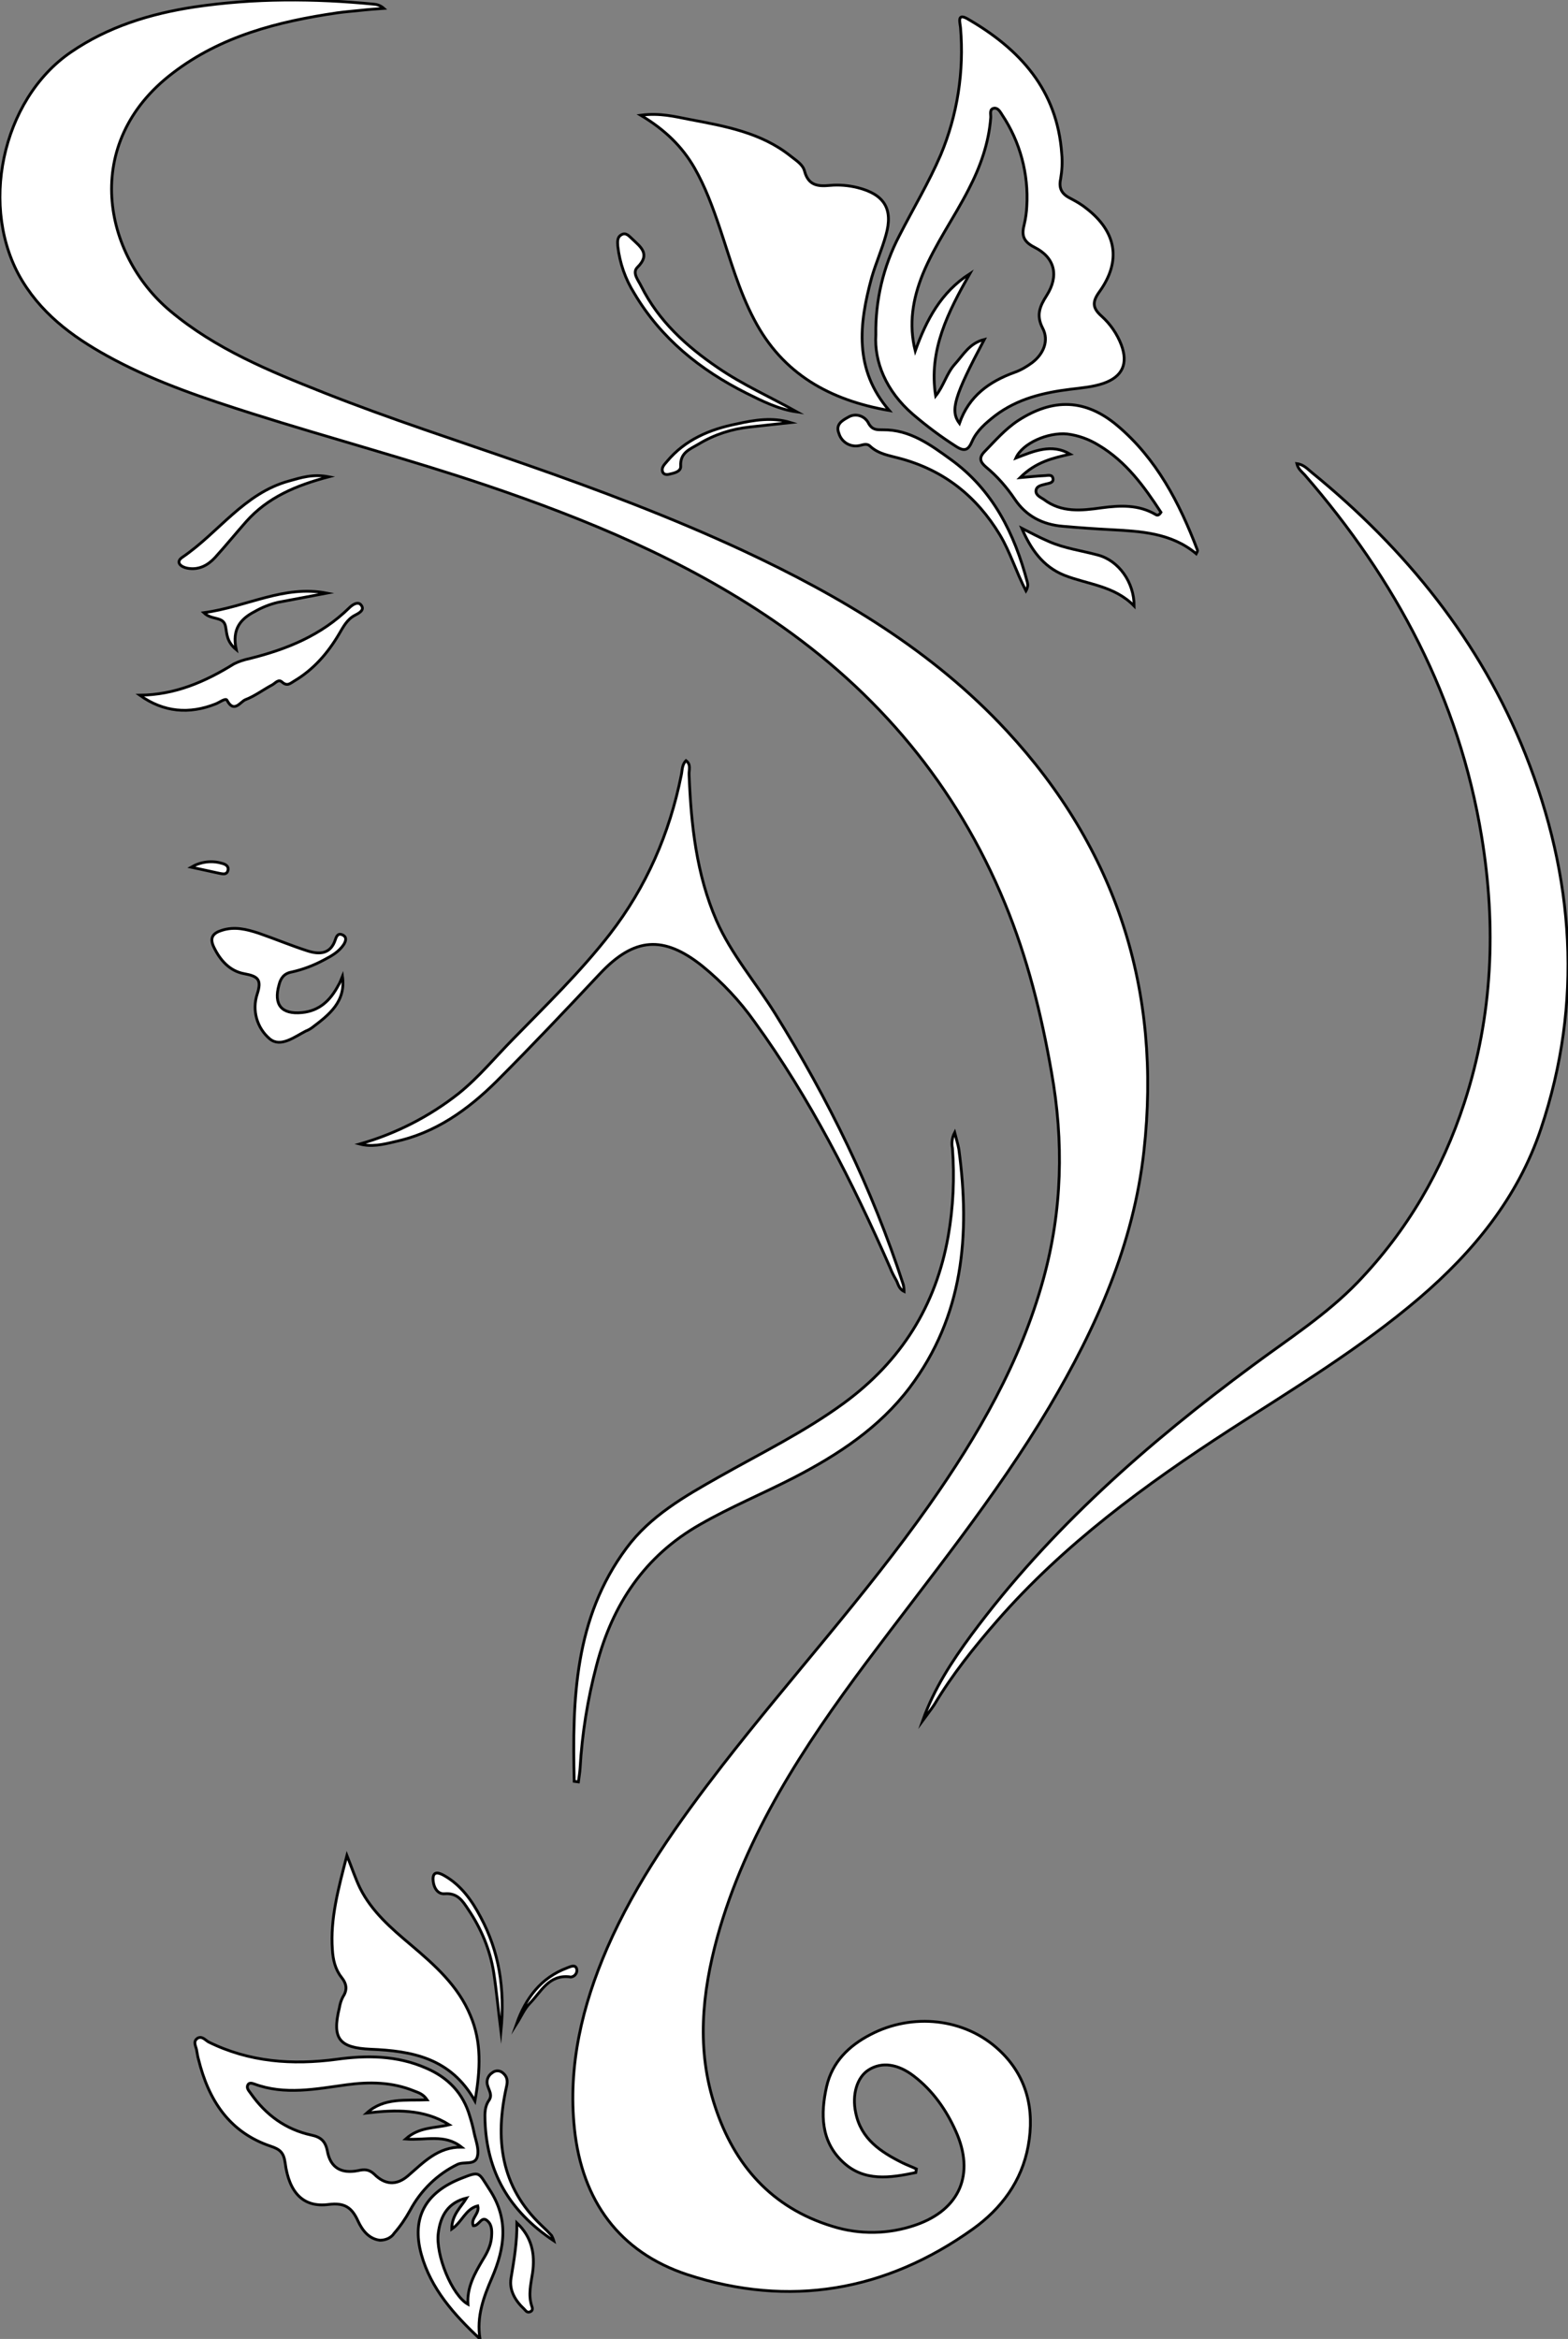 <?xml version="1.0" encoding="utf-8"?>
<!-- Generator: Adobe Illustrator 24.1.0, SVG Export Plug-In . SVG Version: 6.00 Build 0)  -->
<svg version="1.1" id="图层_1" xmlns="http://www.w3.org/2000/svg" xmlns:xlink="http://www.w3.org/1999/xlink" x="0px" y="0px"
	 viewBox="0 0 560.9 836.4" style="enable-background:new 0 0 560.9 836.4;" xml:space="preserve">
<rect x="0" y="0" width="560.9" height="836.4" fill="#808080" stroke="none"/>
<style type="text/css">
	.st0{fill:#FFFFFF;stroke:#000000;stroke-miterlimit:10;}
</style>
<path id="XF9D886M2Gra4OT15_1_" class="st0" d="M327.6,776.9c-9.1,1.9-18.5,3.4-26.1-3.8c-7.9-7.4-8-17.2-5.8-27
	c2-8.7,7.9-14.5,15.6-18.5c15-7.9,33.8-6,46.1,5.5c9.9,9.2,12.8,21.2,10.4,34.3c-2.3,12.6-9.6,22.4-19.8,29.7
	c-31.2,22.3-65.7,28.2-102.1,16.3c-24.3-8-37.7-26.4-40.4-52.1c-2.4-22.7,2.8-44.1,11.7-64.7c10.4-23.8,25.4-44.9,41.2-65.3
	c24.3-31.3,51.1-60.6,74-93.1c17.5-24.9,32.6-51,40.8-80.7c6.8-24.6,7.4-49.3,2.9-74.3c-3.6-20.6-8.6-40.7-16.6-60.1
	c-17.4-42.2-45.4-75.6-83-101.3c-31.7-21.6-66.6-36.1-102.7-48.3c-27.6-9.3-55.8-16.8-83.6-25.6C73.5,142.6,56.7,137,41,128.7
	c-13-6.9-25-15.1-33-28.2C-7.7,74.7,0.5,35.7,25.3,18.7C38.7,9.5,53.8,4.9,69.5,2.5c21.4-3.2,42.9-3.1,64.3-1
	c1.3,0.1,2.5,0.6,3.5,1.5c-2.8,0.2-5.6,0.4-8.3,0.7s-5.6,0.5-8.4,0.9C99.4,7.7,79,12.9,61.7,26.2c-32.9,25.1-24.7,65-0.8,85
	c16.2,13.6,35.5,21.5,54.9,29.2c23.7,9.4,48,17.2,72,25.6c26.4,9.2,52.6,19.1,78,30.9c34.9,16.3,67.8,35.8,94.3,64.4
	c39.3,42.4,55.5,92.9,49.1,150.3c-3.7,33.3-17,63.1-33.9,91.6c-19.2,32.3-43,61.3-65.4,91.3s-43.1,61.4-53.3,98.2
	c-5.5,20.1-7.5,40.4-0.8,60.6c6.9,21,20.3,36.2,41.9,42.8c9.8,3.1,20.3,2.9,30-0.5c15.7-5.5,21.1-18.2,14.2-33.5
	c-3.4-7.6-8.2-14.5-15-19.7c-5.7-4.4-11.5-5.2-16.2-2.2c-4.1,2.6-6,8.8-4.6,15.3c1.9,9.4,8.9,14,16.7,17.9c1.6,0.8,3.3,1.4,5,2.2
	L327.6,776.9z"/>
<path id="XF9D886M2Gra4OT15" class="st0" d="M330.1,615.2c4-11.3,10.4-21.1,17.4-30.6c28-37.8,63-68.5,100.6-96.3
	c12.8-9.5,26.3-18.1,37.5-29.7c17.8-18.5,30.3-40,38.2-64.2c10.2-31.2,11.5-63.1,6.2-95.3c-8.1-49.4-30.7-91.8-63.3-129.3
	c-1-1.1-2.3-2-2.8-4c2.5,0.3,3.9,2,5.4,3.2c33.6,27.4,60.3,60.3,76.4,100.8c17.4,43.8,20.7,88.7,5.5,133.9
	c-8.2,24.5-24.1,43.9-43.5,60.5c-21,17.9-44.5,32.1-67.6,47c-30.4,19.7-59.5,41-83.5,68.5c-8.2,9.4-16,19.2-22.4,29.9
	C332.9,611.6,331.4,613.4,330.1,615.2z"/>
<path id="XF37FFFM2Gra7OT19_1_" class="st0" d="M313.3,119.7c-0.2-12.3,2.7-24.5,8.4-35.4c4.9-9.6,10.5-18.9,14.8-28.9
	c6-14.3,8.4-29.9,7.1-45.4c-0.1-1.7-1.5-5.6,2.6-3.2c18.7,10.8,32,25.4,33.6,48.2c0.3,3,0.1,6-0.4,9c-0.8,3.7,0.7,5.6,3.8,7.1
	c1.9,1,3.8,2.1,5.5,3.5c10.7,8.3,12.5,18.7,4.6,29.7c-2.7,3.7-2.5,5.9,0.8,8.8c3.1,2.8,5.5,6.3,7,10.2c2.5,6.7,0.5,11.4-6.4,13.8
	c-3.8,1.3-7.8,1.6-11.8,2.1c-9.7,1.2-19,3.4-27,9.5c-3.3,2.6-6.5,5.3-8.2,9.2c-1.3,3-2.6,3.7-5.6,1.8c-5.5-3.5-10.7-7.4-15.6-11.6
	C316.9,139.8,312.7,129.3,313.3,119.7z M334.7,141.6c2.9-3.6,3.9-8.1,6.9-11.4c3-3.3,5.2-7.5,10.5-8.8c-10.8,20.4-12.3,25.4-8.9,30
	c3.4-9.8,10.7-15,19.9-18.3c2.2-0.8,4.2-2,6.1-3.4c4.1-3.1,6.1-7.9,3.8-12.3c-2.4-4.6-1.1-7.8,1.4-11.7c4.5-7.1,3-13.6-4.4-17.3
	c-4.1-2.1-4.6-4.4-3.6-8.2c0.5-2.1,0.8-4.3,0.9-6.4c0.7-11.6-2.4-23.1-8.8-32.7c-0.7-1.1-1.5-2.6-2.9-2.4c-1.8,0.3-1.1,2.2-1.2,3.4
	c-0.7,9.1-3.7,17.5-7.9,25.6c-5.2,10.2-12,19.6-16.4,30.3c-3.6,8.9-5.1,17.9-2.7,27.5c4-11.1,9.2-21,19.5-27.6
	C339.2,111.5,332.1,125.2,334.7,141.6z"/>
<path id="XF37FFFM2Gra7OT19" class="st0" d="M318.1,146.8c-21.2-3.7-38.1-13-48.3-32.5c-5.5-10.4-8.6-21.7-12.3-32.7
	c-2.5-7.4-5.2-14.8-9.1-21.6c-4.4-7.6-10.5-13.6-19.2-18.8c6.9-0.9,12.2,0.5,17.4,1.5c12.7,2.4,25.7,4.7,36.2,13.1
	c2,1.6,4.4,3,5,5.4c1.4,5.2,4.8,5.5,9.1,5.1c3.3-0.3,6.7,0,9.9,0.8c9.5,2.4,12.8,7.6,10.1,17c-1.4,5.1-3.6,10-5.1,15.2
	C307.3,115.8,305.4,132.1,318.1,146.8z"/>
<path id="XFF6315M2Gra6OT38" class="st0" d="M128.7,409.1c12.9-3.7,24.9-9.8,35.4-18.1c7.2-5.8,13-12.9,19.4-19.4
	c11.9-12.2,24.1-24,34.6-37.5c13.1-16.9,21.4-36,25.6-56.9c0.4-1.8,0.2-3.7,1.7-5.2c1.9,1.4,1,3.4,1.1,5c0.7,17.9,2.6,35.6,9.8,52.2
	c5.3,12.1,14.1,22.2,21,33.3c19,30.5,34.7,62.6,45.8,96.8c0.2,0.8,0.3,1.6,0.3,2.5c-2-1-2.1-2.8-2.8-4c-0.8-1.4-1.6-2.9-2.2-4.5
	c-13.5-30.7-28.6-60.5-48.4-87.8c-5.3-7.5-11.6-14.2-18.7-20c-14-11.2-24.5-10.3-36.7,2.7s-24.4,25.9-37,38.5
	c-10.3,10.2-21.9,18.5-36.5,21.6C136.9,409.3,132.9,410.2,128.7,409.1z"/>
<path id="X66FFFFM1Color16_2_" class="st0" d="M135.9,801.1c-4-0.5-6.3-3.6-7.8-6.8c-2.2-4.9-4.8-6.7-10.5-6
	c-9,1.2-14.2-4.1-15.6-14.9c-0.5-3.6-1.8-4.8-5.1-5.9C82,762.5,74.6,751,71,736.4c-0.3-1-0.4-1.9-0.6-2.9c-0.1-1.5-1.6-3.3,0.2-4.6
	c1.6-1,2.8,0.6,4,1.3c14.6,7.2,29.9,8.3,45.8,6.2c10.8-1.5,21.6-1.4,31.9,3.1c8,3.4,13.4,9,15.8,17.4c0.6,1.9,1.1,3.8,1.5,5.8
	c0.6,2.8,1.8,5.7,1.2,8.3c-0.7,3.5-4.8,1.8-7.2,3c-7.2,3.5-13.1,9.3-16.9,16.4c-1.6,2.9-3.5,5.7-5.7,8.2
	C140,800.2,138,801.1,135.9,801.1z M160.7,759.8c-9.1-5.7-19.2-5.4-29.5-4.2c6.2-5.6,13.9-4.4,21.6-4.7c-1.5-2.2-3.2-2.6-4.7-3.2
	c-7.8-3.2-15.9-3.3-24.1-2.2c-11,1.5-22.1,3.8-33.1-0.3c-0.8-0.3-1.8-0.5-2.2,0.3c-0.7,1.2,0.4,2.2,1,3.1
	c5.4,7.7,12.5,12.9,21.7,14.9c3.3,0.7,5,2.1,5.7,5.7c1.1,6,5,8.2,11,7c2.3-0.5,3.9-0.5,5.8,1.3c3.8,3.8,7.9,4.1,12,0.6
	c5.6-4.8,10.7-10.4,19.2-10.3c-6.1-4.9-12.9-2.3-20-2.9C150,760.5,155.5,761.1,160.7,759.8L160.7,759.8z"/>
<path id="XFFCC00M2Color2" class="st0" d="M205.4,637c-0.7-29.3,0.1-58.4,18.7-83.4c8.5-11.5,20.8-18.5,33-25.4
	c15-8.5,30.6-16.1,44.7-26.4c20.5-15,33-34.8,37.4-59.8c1.8-10.3,2.3-20.9,1.5-31.4c-0.4-1.9-0.1-3.9,0.8-5.6c0.6,2.4,1.2,4.2,1.5,6
	c4.1,30.5,1.7,59.6-17.6,85.2c-10.9,14.4-25.6,24-41.4,32.2c-11.1,5.7-22.7,10.5-33.5,16.7c-19.9,11.3-31.4,28.6-37.1,50.4
	c-3.2,12.1-5.2,24.5-5.9,36.9c-0.1,1.6-0.4,3.2-0.6,4.8L205.4,637z"/>
<path id="X66FFFFM1Color16_1_" class="st0" d="M169.9,751.3c-8.7-15.5-22.7-17.9-37.3-18.5c-11.3-0.5-13.9-3.8-11.2-14.8
	c0.2-1.3,0.6-2.6,1.2-3.8c1.7-2.6,1.5-4.7-0.5-7.2c-2.2-2.8-3-6.3-3.2-9.8c-0.8-11.1,2.1-21.7,5.2-33.7c1.9,4.8,3.1,8.4,4.7,11.7
	c4.2,8.4,11.2,14.4,18.2,20.3c8.5,7.2,16.9,14.6,21.3,25.3C172.3,730.2,171.9,740,169.9,751.3z"/>
<path id="XE79CFFM2Gra1OT17_1_" class="st0" d="M427.9,198c-9-7.5-19.8-8-30.7-8.6c-5.7-0.3-11.3-0.7-17-1.2
	c-7.2-0.6-13.1-3.6-17.2-9.7c-2.9-4.3-6.3-8.2-10.3-11.5c-2.1-1.8-2.6-3.3-0.6-5.4c3.8-3.9,7.4-8.1,12.1-11.2
	c12.5-8.1,24.1-7.8,35.5,1.8c14,11.8,22.2,27.6,28.6,44.4C428.5,197,428.2,197.4,427.9,198z M364.9,170.8c3.8-0.3,6.2-0.6,8.6-0.7
	c1.2,0,3-0.7,3.2,1.2c0.1,1.4-1.5,1.5-2.6,1.8c-1.4,0.4-3.3,0.6-3.5,2.3s1.6,2.4,2.8,3.2c6.3,4.8,13.5,4,20.6,3
	c6.7-0.9,13.3-1.2,19.4,2.4c0.6,0.4,1.2,0.3,1.9-0.8c-6-9.2-12.4-18.1-22.3-24c-3.4-2.1-7.2-3.5-11.2-4c-6.9-0.7-16.1,3.3-18.4,8.6
	c6.5-2.5,12.8-5.3,19.4-1.4C376.7,163.8,370.6,165.1,364.9,170.8L364.9,170.8z"/>
<path id="XFFB6F5M2Color19" class="st0" d="M122.5,349.1c1.3,9.1-4.8,13.8-10.9,18.4c-0.7,0.5-1.4,0.9-2.2,1.2
	c-4.1,2.1-9,6-12.9,2.8c-4.6-3.9-6.4-10.2-4.5-16c1.7-5.2,0.3-6.4-4.6-7.3c-5.1-0.9-8.6-4.7-10.9-9.5c-1.6-3.3-0.4-5,2.8-6
	c4.6-1.5,8.9-0.4,13.2,1c5.8,2,11.5,4.4,17.4,6.3c4.3,1.4,8.4,1.3,10.1-4.1c0.4-1.2,1-2.3,2.5-1.6c1.7,0.8,1.2,2.2,0.5,3.4
	c-1.7,2.6-4.3,4.1-7,5.5c-3.7,2-7.6,3.5-11.7,4.4c-2.7,0.5-3.9,2.2-4.5,4.6c-2,7.1,0.9,10.6,8.2,9.9c6.3-0.6,10.2-4.4,13-9.7
	C121.6,351.5,122,350.3,122.5,349.1z"/>
<path id="X5803DDM2Color10_1_" class="st0" d="M50,248.6c12.6-0.1,23.4-4.8,33.7-11.2c1.8-0.9,3.7-1.5,5.6-1.9
	c13.3-3.3,25.6-8.3,35.6-18.1c1.2-1.2,3.2-2.5,4.3-1c1.4,1.8-0.9,2.9-2.2,3.6c-2.9,1.5-4.2,4.2-5.7,6.7c-4,6.8-9.1,12.7-16,16.8
	c-1.4,0.8-2.5,2.1-4.4,0.4c-1.3-1.2-2.4,0.4-3.5,1c-3.2,1.7-6.2,4-9.6,5.3c-1.8,0.7-4.1,5-6.6,0.2c-0.5-0.9-2.7,0.8-4,1.3
	C67.7,255.5,58.5,254.7,50,248.6z"/>
<path id="X66FFFFM1Color16" class="st0" d="M171.7,836.4c-9.3-8.7-17.6-18-21-30.3c-3.6-13.2,1.6-22.2,14.5-27.2
	c6.6-2.6,5.9-2.1,9.8,3.9c7.1,10.7,5.6,21,1,31.7C173,821.4,170.4,828.4,171.7,836.4z M166.9,786c-6.6,1.6-9.3,6.3-10.1,12.4
	c-1.1,7.9,4.9,22.4,10.6,25.6c-0.4-6.1,2.4-11,5.3-15.9c1.5-2.4,2.8-4.9,3.1-7.8c0.2-2.2,0.3-4.6-1.4-6.1c-2.2-2.1-3,1.9-5.1,1.7
	c-1.1-2.6,2.4-4.3,1.6-7.1c-4.4,1.1-5.5,5.7-9.3,8.3C161.6,792,164.9,789.3,166.9,786L166.9,786z"/>
<path id="X990000M2Color5" class="st0" d="M367,211.3c-3.6-7-5.6-13.8-9.3-20c-8.4-13.9-20.1-23.2-35.9-27.4
	c-3.6-1-7.5-1.5-10.5-4.3c-1.3-1.3-2.8-0.4-4.2-0.2c-3.1,0.5-6.1-1.4-7-4.4c-1.3-3.2,1.1-4.6,3.3-5.8c2.4-1.5,5.6-0.7,7.1,1.8
	c0.1,0.1,0.2,0.3,0.2,0.4c1.4,2.4,2.9,2.3,5.2,2.3c9.5-0.1,16.9,5.3,24.2,10.6c15.1,10.9,22.8,26.5,27.4,43.9c0.1,0.5,0.2,1,0.1,1.5
	C367.5,210.2,367.3,210.8,367,211.3z"/>
<path id="XE79CFFM2Gra1OT17" class="st0" d="M365.5,188.9c3.2,1.6,6.3,3.3,9.6,4.7c5.6,2.5,11.8,3.3,17.7,4.9
	c7.4,2,12.9,9.7,12.9,18.2c-7.1-7.3-16.7-7.7-25-11C373,202.6,368.7,196.3,365.5,188.9z"/>
<path id="XFBFFB3M2Color18_1_" class="st0" d="M285.1,147.3c-6.5-0.9-12.3-3.8-18.1-6.7c-16.5-8.3-30.5-19.5-40.1-35.7
	c-3.2-5.1-5.2-10.8-5.9-16.8c-0.1-1.5-0.3-3.2,1.2-4.1c1.7-1.1,2.9,0.5,3.9,1.4c2.9,2.8,6.8,5.4,1.9,10.2c-2,2,0.4,4.7,1.4,6.8
	c6.2,12.4,16.1,21.4,27.4,29.1C265.7,137.6,275.6,142,285.1,147.3z"/>
<path id="X701D75M2Color25" class="st0" d="M117.6,170.5c-11.8,3.1-21.9,7.4-29.6,16.1c-3.7,4.2-7.3,8.6-11.1,12.8
	c-2.6,2.8-5.8,4.5-9.8,3.8c-2.3-0.4-4.5-2.1-1.9-3.9c13-8.8,22.1-22.9,38.2-27.3C107.7,170.8,111.9,169.4,117.6,170.5z"/>
<path id="X05E8E2M2Color11_1_" class="st0" d="M198.1,801.3c-16.1-10.7-24-24.8-24.6-43c-0.1-2.5-0.1-5.1,1.4-7.2
	c1.3-1.9,0.1-3.4-0.4-5.1c-0.7-1.8,0-3.8,1.6-4.8c1.1-0.9,2.6-0.9,3.7,0c1.6,1.3,1.9,2.8,1.4,4.9c-4.2,18.7-2.2,35.8,12.6,49.8
	c1.2,1.1,2.4,2.3,3.5,3.5C197.6,800,197.9,800.6,198.1,801.3z"/>
<path id="X5803DDM2Color10" class="st0" d="M116.9,212.1c-5.8,1.1-11.6,2.2-17.5,3.3c-2.9,0.7-5.7,1.8-8.3,3.3
	c-5,2.6-8.2,6.2-6.6,13.6c-3.5-2.9-3.3-5.7-3.8-8.2c-0.7-3.9-4.8-2.1-7.8-5C88.4,217,101.5,209.1,116.9,212.1z"/>
<path id="X05E8E2M2Color11" class="st0" d="M184.9,794.9c5.3,5,6.6,11.1,5.6,17.9c-0.6,3.9-1.6,7.8-0.3,11.8
	c0.3,0.7,0.5,1.7-0.6,2.1s-1.5-0.4-2.1-1c-3.2-3-5.4-6.7-4.7-11C183.9,808.1,185,801.7,184.9,794.9z"/>
<path id="XCCFFCCM1Color20_1_" class="st0" d="M179.2,726.4c-1-8-1.6-14.6-2.6-21.1c-1.3-8.1-4.5-15.7-9.1-22.5c-2-3-3.8-6-8.5-5.6
	c-2.9,0.2-4.1-3-4.1-5.4c0.1-3,2.4-2,4-1.1c6,3.4,9.9,8.9,13,14.8C178.5,697.8,180.7,711,179.2,726.4z"/>
<path id="XFBFFB3M2Color18" class="st0" d="M282.8,151.1c-4.9,0.5-9.7,1.1-14.6,1.6c-6.5,0.7-12.7,2.7-18.3,6.1
	c-3,1.8-6.7,3-6.4,7.9c0.1,2-2.4,2.5-4.2,2.9c-0.8,0.2-1.8,0.1-2.2-0.7c-0.7-1.7,0.6-2.8,1.5-3.9c6.5-7.8,15.4-11.5,24.9-13.4
	C269.8,150.2,276.3,149.1,282.8,151.1z"/>
<path id="XCCFFCCM1Color20" class="st0" d="M184.8,723.7c3.2-9.1,8.7-16.5,18.1-20c1.1-0.4,2.9-1.4,3.4,0.4c0.3,1.2-0.5,2.5-1.7,2.8
	c-0.3,0.1-0.6,0.1-0.9,0c-7.4-0.8-10.1,5.3-14.1,9.4C187.6,718.3,186.4,721.2,184.8,723.7z"/>
<path id="XC1966BM2Color28" class="st0" d="M68.4,310.1c3.3-1.9,7.2-2.5,10.9-1.4c1.3,0.3,2.7,1,2.2,2.7c-0.5,1.5-1.8,1.1-3,0.9
	C75.6,311.7,72.7,311,68.4,310.1z"/>
</svg>
